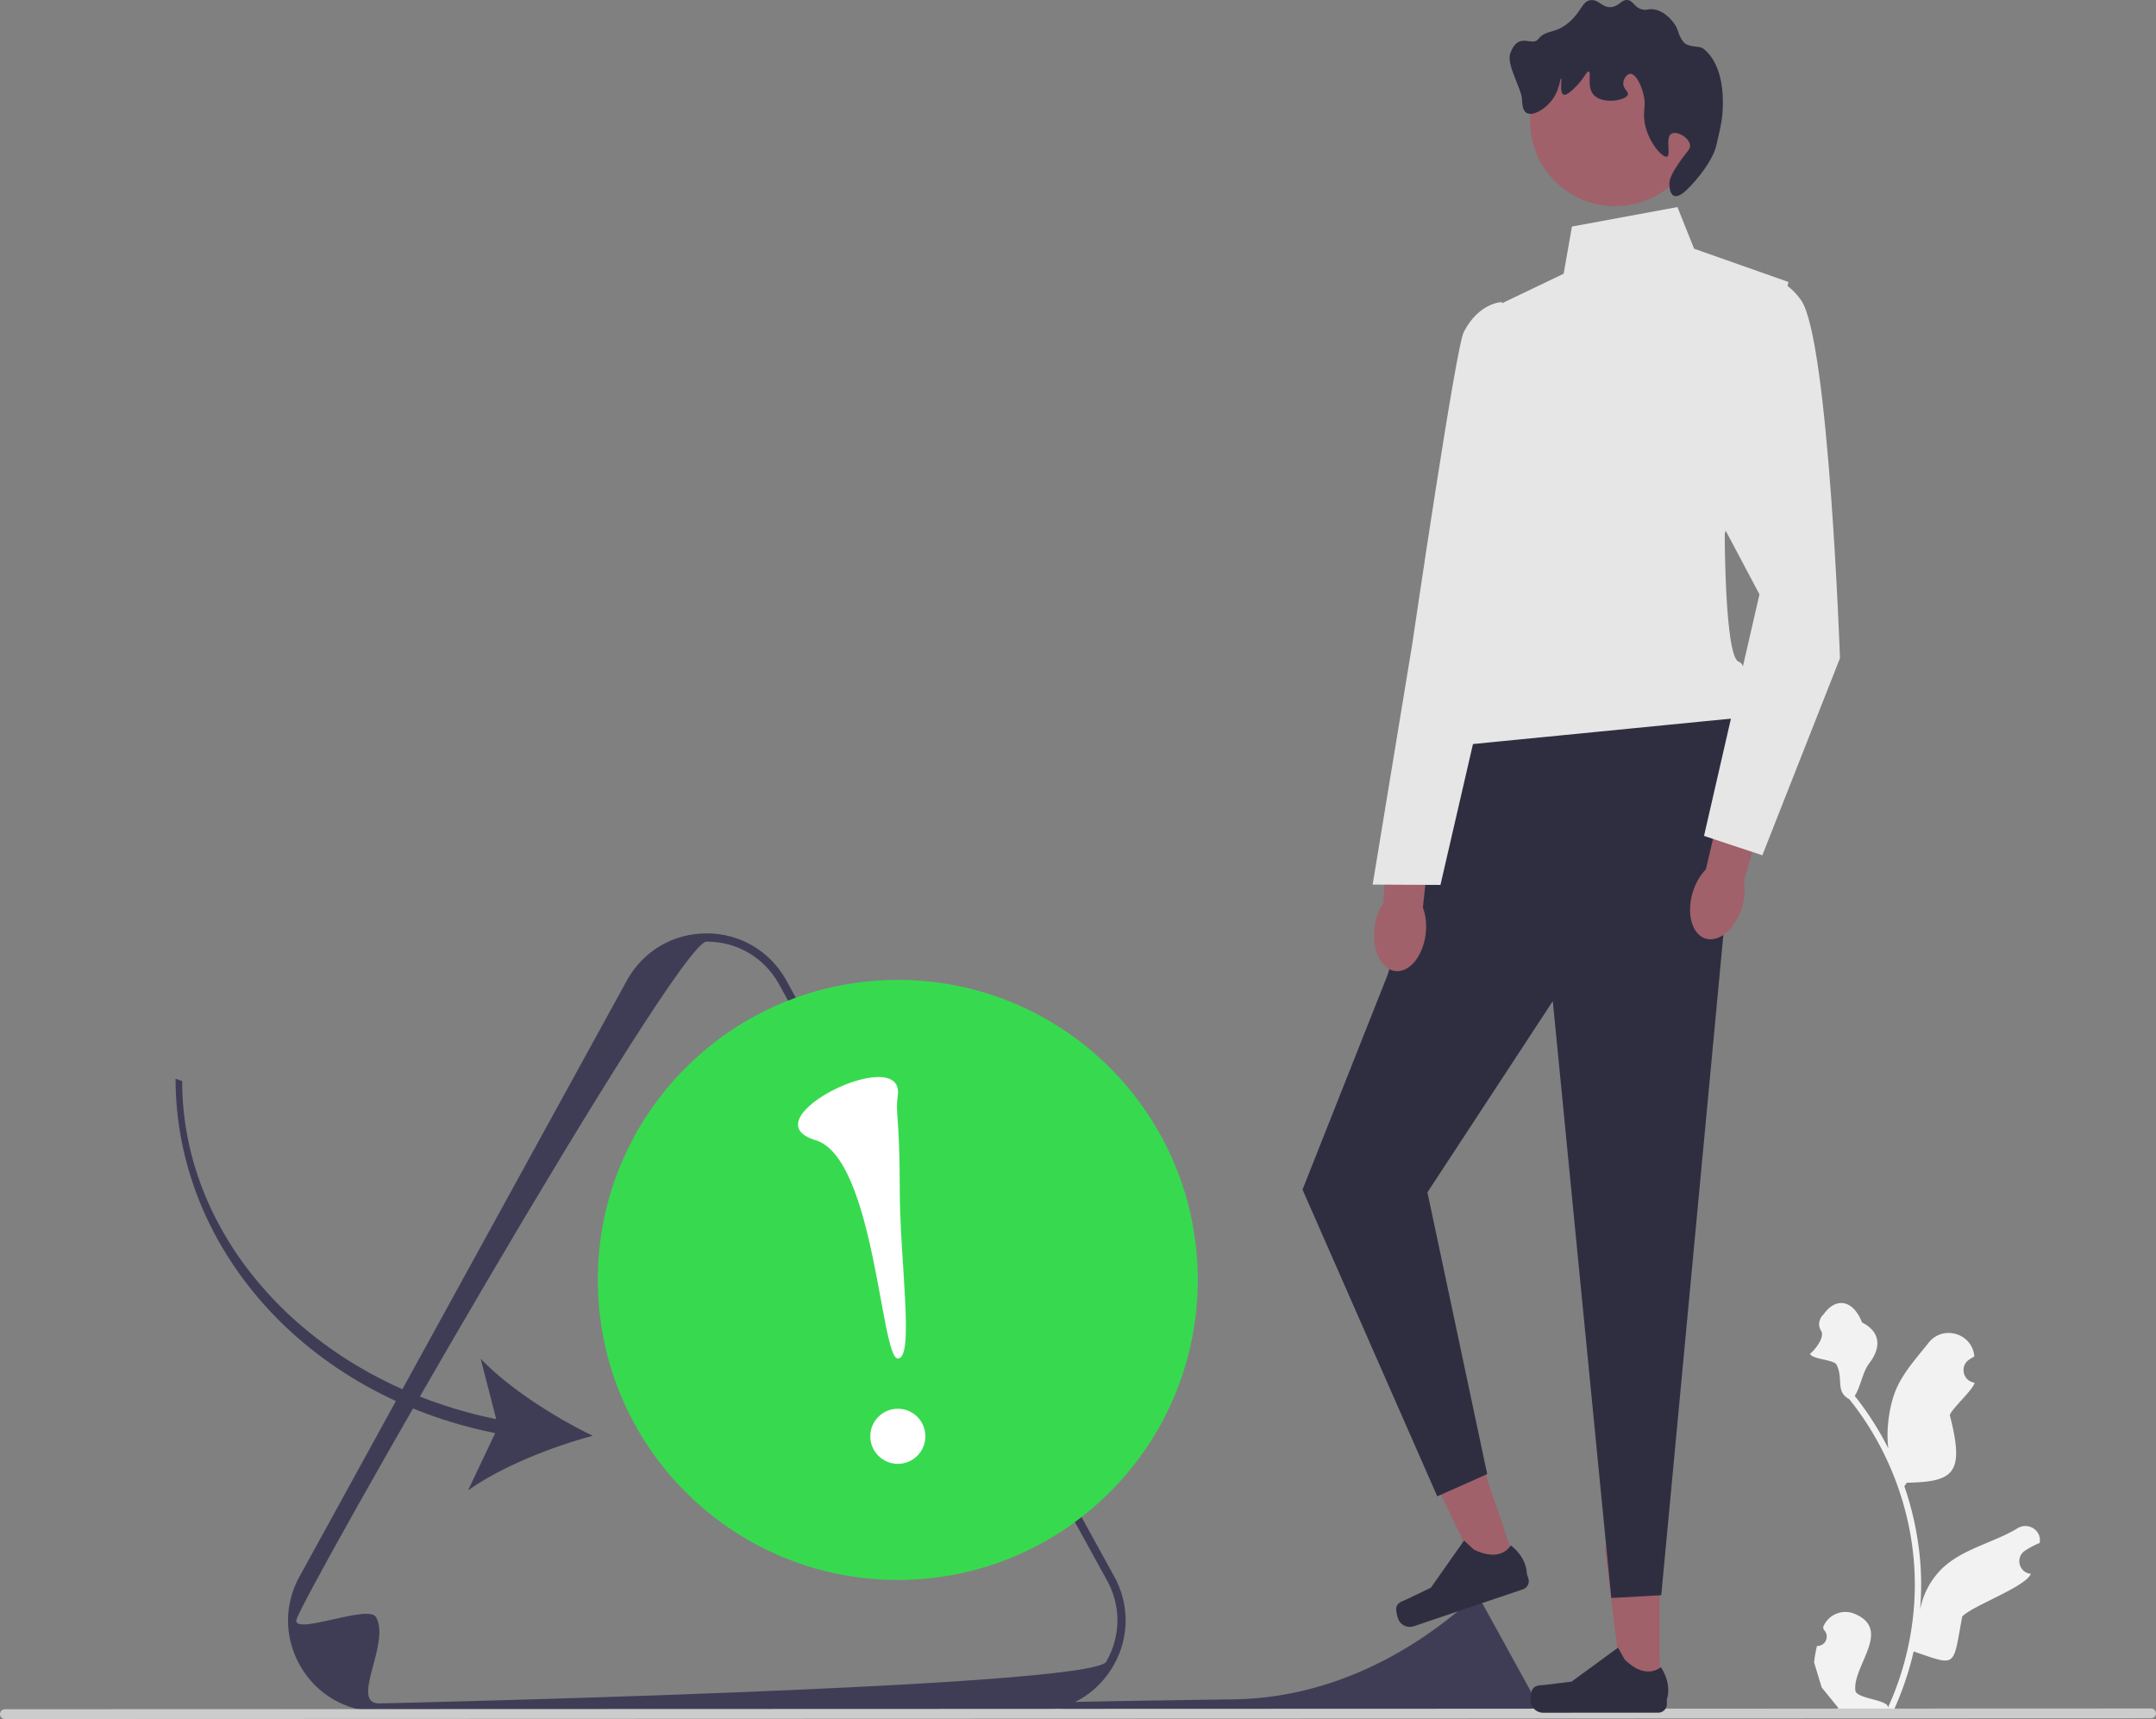 <svg xmlns="http://www.w3.org/2000/svg" width="524.67" height="418.271"><rect width="100%" height="100%" fill="#808080" stroke="none"/><path fill="#f2f2f2" d="M442.174 400.477c2.066.129 3.207-2.438 1.643-3.934l-.155-.618.061-.148c1.232-2.94 4.626-4.332 7.572-3.114 9.314 3.851-.52 12.7.22 18.688.258 2.067 8.354 2.18 7.896 4.208 4.305-9.412 6.568-19.688 6.565-30.023-.001-2.596-.144-5.193-.436-7.782a71.612 71.612 0 0 0-.997-6.31c-2.31-11.277-7.306-22.016-14.51-30.985-3.463-1.891-1.351-4.85-3.096-8.395-.627-1.28-6.218-1.308-6.451-2.71.25.033 3.864-3.72 2.67-5.576-.785-1.221-.54-2.776.468-3.82.1-.103.193-.21.278-.327 2.981-4.044 7.09-3.34 9.237 2.154 4.583 2.311 4.629 6.147 1.819 9.837-1.788 2.347-2.033 5.523-3.602 8.036.162.206.33.406.491.613a73.59 73.59 0 0 1 7.686 12.166c-.612-4.766.287-10.508 1.821-14.21 1.76-4.249 5.07-7.822 7.97-11.497 3.462-4.389 10.51-2.397 11.122 3.16l.017.16c-.429.242-.849.499-1.26.77-2.338 1.549-1.527 5.175 1.245 5.601l.063.01c-.155 1.544-5.633 6.407-6.02 7.912 3.705 14.308.933 16.197-10.466 16.437l-.598.852a73.229 73.229 0 0 1 2.602 9.507 73.853 73.853 0 0 1 1.282 9.049c.298 3.83.274 7.68-.048 11.503l.02-.135c.818-4.212 3.103-8.146 6.422-10.873 4.945-4.064 11.931-5.563 17.266-8.83 2.567-1.573 5.86.457 5.412 3.435l-.022.143a20.67 20.67 0 0 0-2.318 1.118c-.43.242-.85.5-1.26.771-2.34 1.549-1.528 5.176 1.245 5.6l.062.01.13.02c-1.362 3.236-14.336 7.801-16.712 10.392-2.31 12.498-1.175 12.126-11.81 8.49h-.007a75.091 75.091 0 0 1-5.04 14.728l-18.02.006c-.064-.2-.123-.407-.18-.607 1.666.103 3.345.006 4.985-.299-1.337-1.64-2.675-3.293-4.012-4.933a1.123 1.123 0 0 1-.084-.097l-.02-.025-1.856-6.107c.146-1.355.385-2.698.71-4.02Z"/><path fill="#3f3d56" d="m251.744 416.42-159.457.055c-8.01.003-15.186-4.137-19.194-11.073-2.004-3.468-3.006-7.273-3.008-11.079 0-3.805 1-7.611 3-11.08l79.678-145.05c4.004-6.939 11.177-11.083 19.187-11.086s15.187 4.137 19.195 11.073l79.789 145.012c1.998 3.46 2.998 7.26 2.999 11.063 0 3.803-1 7.609-3.002 11.079-4.003 6.939-11.176 11.083-19.187 11.086ZM72.09 394.32c0 3.464 17.595-4 19.418-.845 3.646 6.31-6.51 21.003.779 21 0 0 173.27-3.828 176.912-10.14 1.82-3.157 2.73-6.62 2.73-10.082s-.914-6.923-2.738-10.078l-79.788-145.012c-3.636-6.293-10.164-10.058-17.452-10.056-7.285.003-99.86 161.75-99.861 165.213Z"/><path fill="#3f3d56" d="M253.515 414.42c-1.998 4 91.614 2.77 92.72 2.77 0 0 26.313-.581 26.866-1.54.276-.48.414-1.005.414-1.53s-.139-1.052-.415-1.531l-12.117-22.02a3.029 3.029 0 0 0-2.65-1.528c-.046 0-.114.041-.202.12-16.163 14.443-36.082 23.992-57.757 24.314-23.047.343-46.732.69-46.859.944Z"/><path fill="#ccc" d="M0 417.081c0 .66.53 1.19 1.19 1.19l522.29-.18c.66 0 1.19-.531 1.19-1.191s-.53-1.19-1.19-1.19l-522.29.181c-.66 0-1.19.53-1.19 1.19Z"/><path fill="#a0616a" d="m403.878 411.305-9.045.003-4.315-34.886 13.349-.004.011 34.887z"/><path fill="#2f2e41" d="M372.89 411.111c-.282.474-.43 2.005-.43 2.557a3.07 3.07 0 0 0 3.07 3.069l28.011-.01a2.094 2.094 0 0 0 2.094-2.095v-1.166s1.384-3.506-1.47-7.825c0 0-3.545 3.384-8.845-1.912l-1.563-2.83-11.307 8.275-6.268.774c-1.372.17-2.588-.025-3.293 1.163Z"/><path fill="#a0616a" d="m369.197 381.468-8.567 2.898-15.261-31.666 12.645-4.279 11.183 33.047z"/><path fill="#2f2e41" d="M339.779 391.208c-.115.54.235 2.037.412 2.56a3.07 3.07 0 0 0 3.892 1.923l26.532-8.98a2.094 2.094 0 0 0 1.312-2.655l-.374-1.105s.189-3.764-3.898-6.941c0 0-2.274 4.34-8.991 1.02l-2.388-2.18-8.06 11.461-5.69 2.74c-1.246.6-2.46.805-2.747 2.157ZM355.226 179.09l-17.543 58.101-20.711 52.261 32.789 74.634 12.157-5.409-14.547-68.56 30.507-46.523 14.236 145.232 12.159-.679 16.49-175.304 2.351-38.167-67.888 4.414z"/><path fill="#e6e6e6" d="m408.21 50.385-25.668 4.738-2.023 11.484-15.534 7.436-8.077 84.443s-13.505 17.568-2.694 22.969l68.9-6.78s3.374-12.49-.004-13.675-3.389-31.02-3.389-31.02l15.516-61.365-22.97-8.098-4.057-10.132Z"/><circle cx="393.07" cy="29.436" r="20.728" fill="#a0616a"/><path fill="#2f2e41" d="M406.796 32.512c-1.654.906-.085 5.229-1.118 5.603-1.195.432-5.552-4.527-5.606-10.082-.016-1.681.37-2.488-.002-4.482-.486-2.607-1.98-5.682-3.363-5.6-.82.048-1.62 1.207-1.68 2.24-.083 1.45 1.325 2.02 1.122 2.801-.386 1.488-6.298 2.514-8.403.003-1.65-1.968-.385-5.424-1.123-5.601-.543-.13-1.127 1.772-3.36 3.922-.84.81-2.091 2.015-2.8 1.682-1.024-.482-.28-3.876-.561-3.921-.234-.038-.38 2.348-1.68 4.482-1.67 2.74-5.114 4.854-6.72 3.924-.985-.57-1.063-2.156-1.122-3.361-.125-2.538-3.813-8.377-2.86-11.092 1.943-5.526 5.271-1.63 6.776-3.475 2.038-2.497 3.866-1.154 7.281-3.924 3.337-2.705 3.366-5.425 5.6-5.604 2.013-.161 2.728 1.985 5.043 1.679 1.96-.26 2.387-1.924 3.92-1.682 1.405.222 1.497 1.689 3.363 2.24 1.19.352 1.453-.158 2.8-.001 2.806.325 4.69 2.88 5.044 3.36 1.36 1.844.833 2.623 2.242 4.48 1.216 1.602 3.91.922 4.922 1.722 3.31 2.614 4.731 7.435 4.76 12.93.02 3.842-.481 5.784-1.6 10.635-.848 3.683-4.78 8.443-6.949 10.566-.582.57-2.213 2.167-3.36 1.682-1.088-.46-1.12-2.528-1.122-2.801-.005-.939.245-2.1 2.24-5.043 2.094-3.09 2.926-3.442 2.799-4.482-.225-1.838-3.165-3.521-4.483-2.8Z"/><path fill="#a0616a" d="M334.495 225.76c-.646 5.402 1.619 10.115 5.057 10.525s6.748-3.636 7.393-9.039c.282-2.364.007-4.597-.68-6.395l2.447-22.926-10.784-.92-1.267 22.7c-1.09 1.585-1.884 3.69-2.166 6.055Z"/><path fill="#e6e6e6" d="M365.49 73.498s-5.586.08-9.285 7.304c-1.965 3.838-12.482 75.627-12.482 75.627l-9.687 58.809 16.502.083 12.859-55.693 10.817-32.301-8.723-53.83Z"/><path fill="#a0616a" d="M411.93 217.13c-1.58 5.207-.176 10.243 3.137 11.248s7.28-2.4 8.86-7.606c.693-2.28.812-4.526.45-6.415l6.42-22.146-10.457-2.79-5.218 22.126c-1.352 1.37-2.5 3.304-3.192 5.583Z"/><path fill="#e6e6e6" d="M423.416 69.632s8.104-6.082 14.862 3.373c6.759 9.455 9.488 87.138 9.488 87.138l-18.898 47.969-14.188-4.724 13.49-58.775-23.658-44.576 18.904-30.405Z"/><circle cx="218.48" cy="311.431" r="73" fill="#37da4f"/><g fill="#fff"><circle cx="218.493" cy="349.479" r="6.703"/><path d="M218.464 266.681c-.616 4.092.488 4.948.494 22.586.006 17.637 3.665 41.285-.472 41.287s-5.65-48.803-20.017-53.122c-16.89-5.079 21.988-23.995 19.995-10.75Z"/></g><path fill="#3f3d56" d="m120.503 348.702-6.595 13.935c7.973-5.717 20.427-10.646 30.337-13.285-9.234-4.46-20.533-11.652-27.283-18.772l3.793 14.724c-44.474-9.058-76.411-43.176-76.425-82.26l-1.606-.552c.014 40.823 31.51 76.961 77.78 86.21Z"/></svg>
